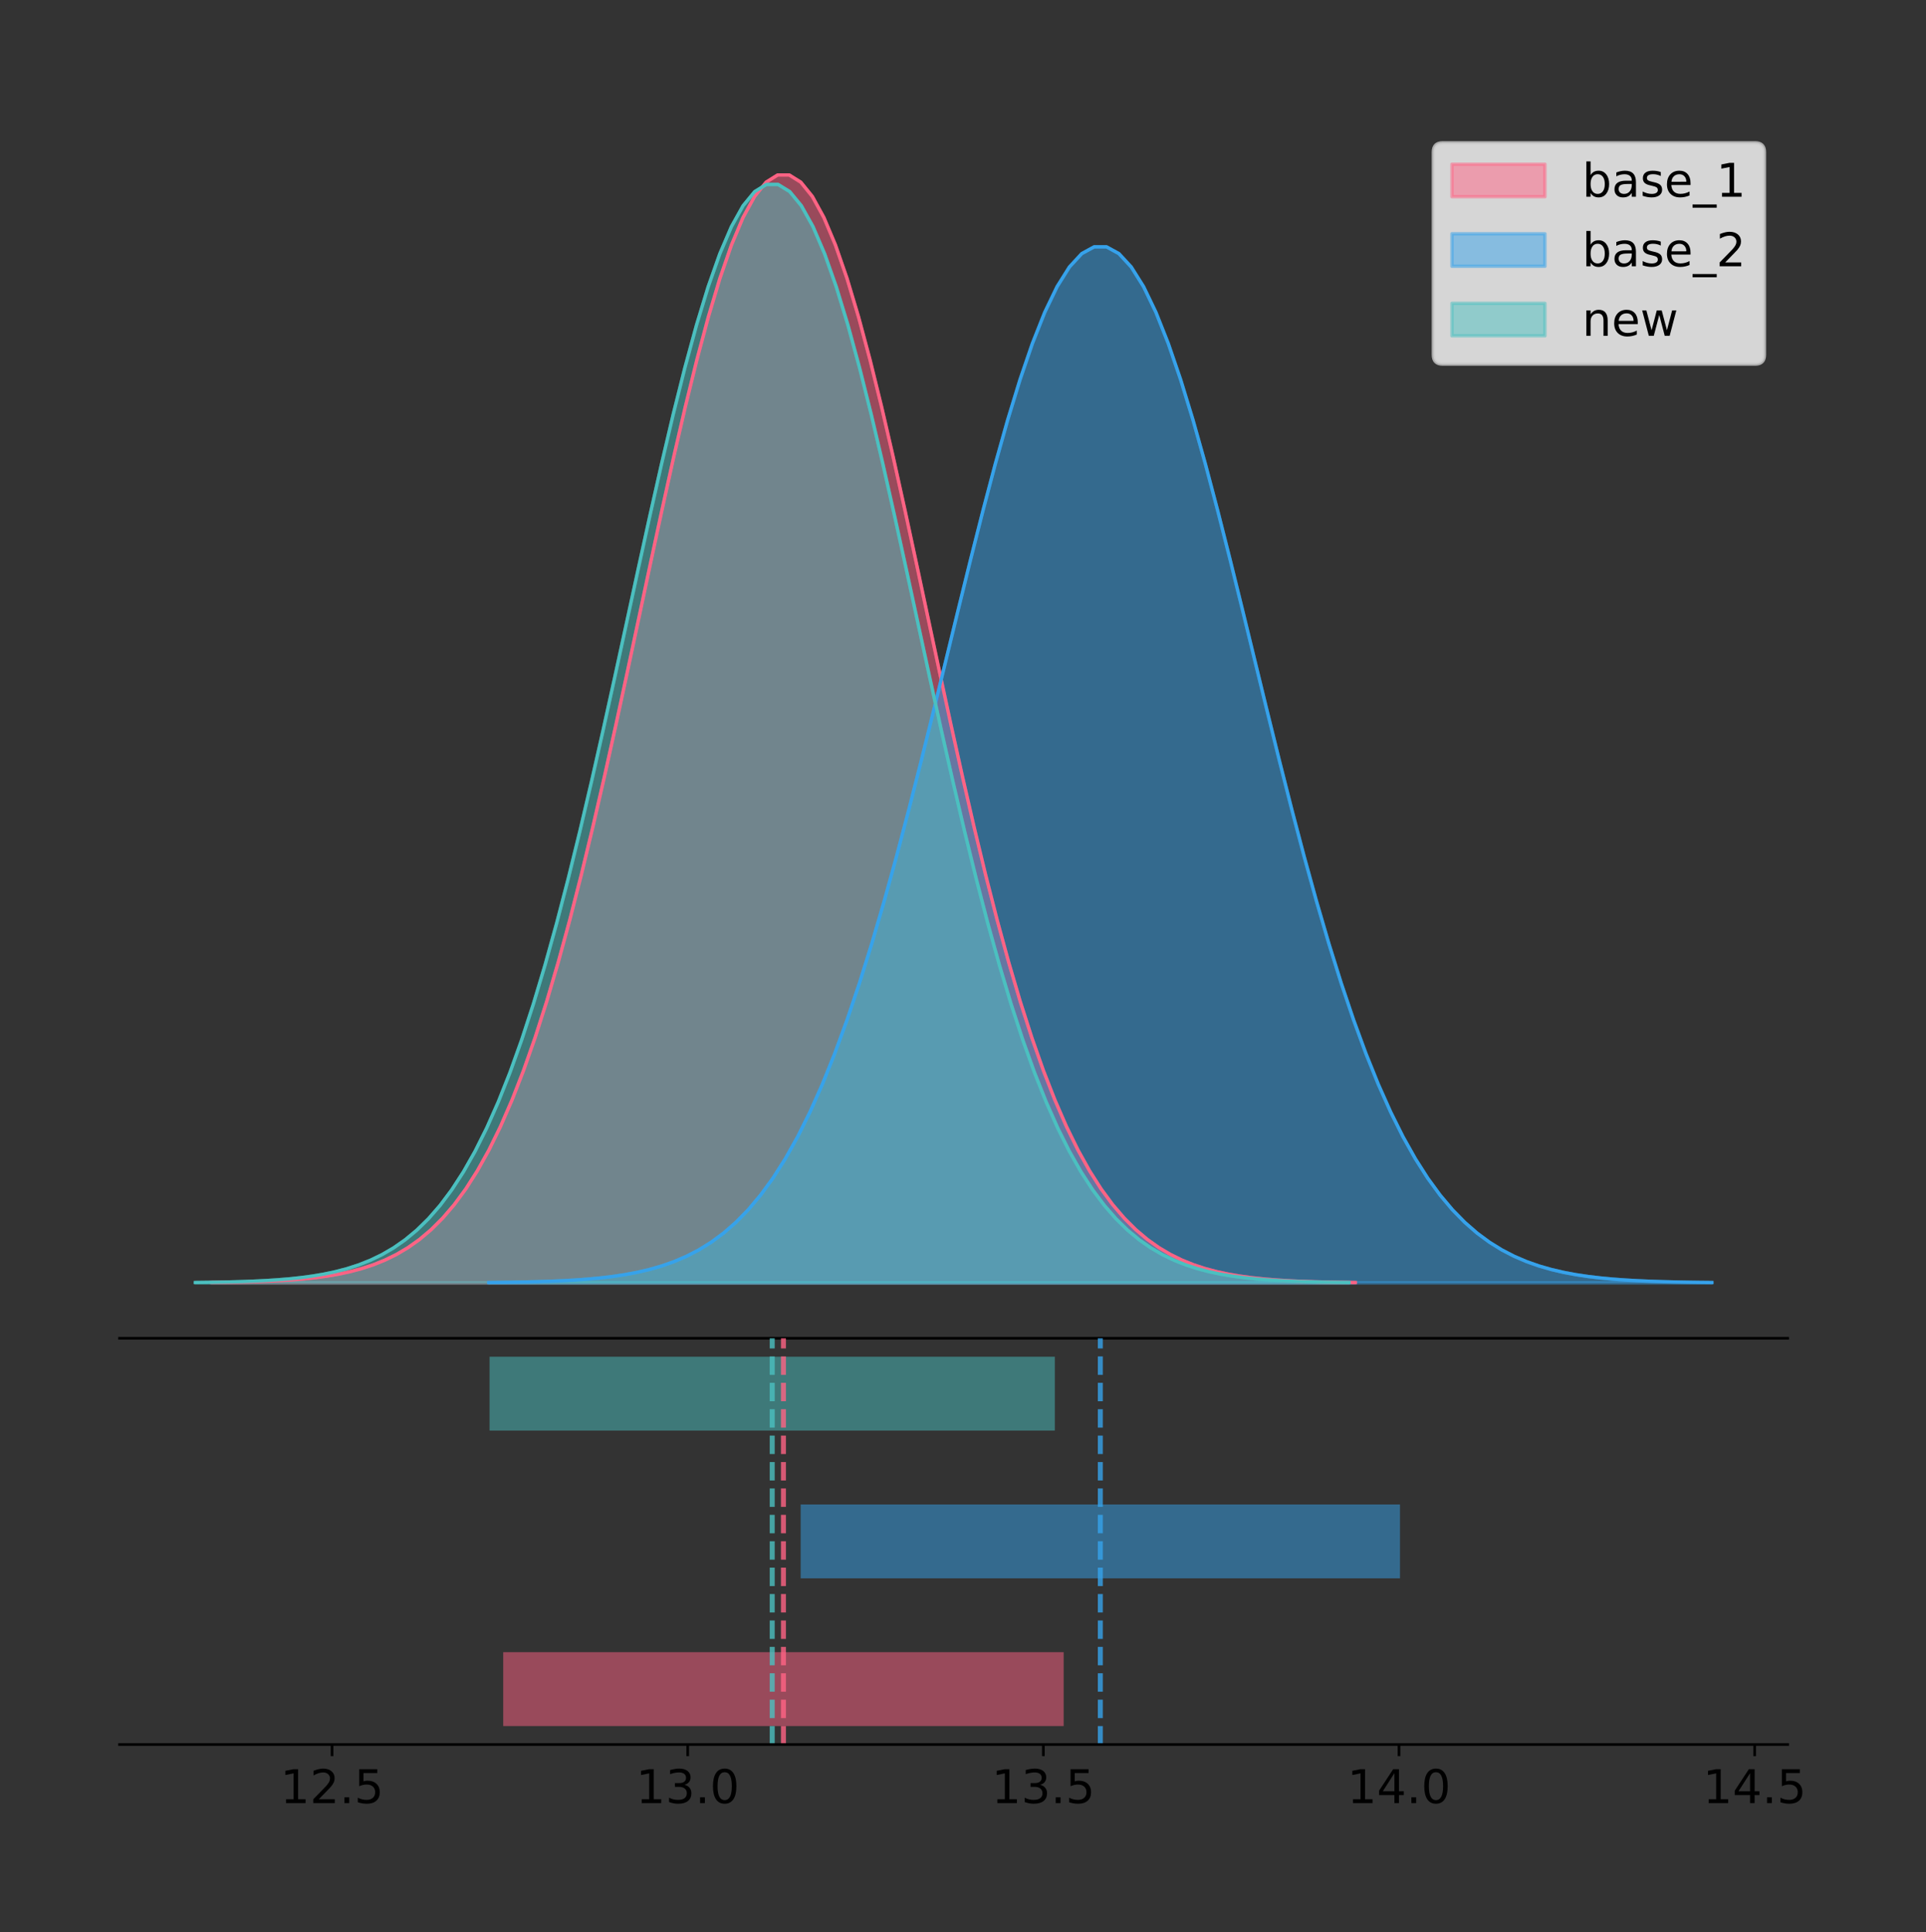 <?xml version="1.0" encoding="utf-8" standalone="no"?>
<!DOCTYPE svg PUBLIC "-//W3C//DTD SVG 1.1//EN"
  "http://www.w3.org/Graphics/SVG/1.1/DTD/svg11.dtd">
<!-- Created with matplotlib (https://matplotlib.org/) -->
<svg height="581.789pt" version="1.1" viewBox="0 0 579.835 581.789" width="579.835pt" xmlns="http://www.w3.org/2000/svg" xmlns:xlink="http://www.w3.org/1999/xlink">
 <rect x="0" y="0" width="579.835" height="581.789" fill="#333333" stroke="none"/>
 <defs>
  <style type="text/css">
*{stroke-linecap:butt;stroke-linejoin:round;}
  </style>
 </defs>
 <g id="figure_1">
  <g id="patch_1">
   <path d="M 0 581.789 
L 579.835 581.789 
L 579.835 0 
L 0 0 
z
" style="fill:none;"/>
  </g>
  <g id="axes_1">
   <g id="patch_2">
    <path d="M 36 402.93 
L 538.2 402.93 
L 538.2 36 
L 36 36 
z
" style="fill:none;"/>
   </g>
   <g id="PolyCollection_1">
    <defs>
     <path d="M 63.696 -195.538 
L 63.696 -195.65 
L 67.174 -195.692 
L 70.652 -195.749 
L 74.13 -195.825 
L 77.608 -195.925 
L 81.086 -196.058 
L 84.565 -196.23 
L 88.043 -196.455 
L 91.521 -196.744 
L 94.999 -197.115 
L 98.477 -197.585 
L 101.955 -198.179 
L 105.433 -198.923 
L 108.911 -199.848 
L 112.389 -200.99 
L 115.868 -202.39 
L 119.346 -204.093 
L 122.824 -206.151 
L 126.302 -208.617 
L 129.78 -211.552 
L 133.258 -215.017 
L 136.736 -219.078 
L 140.214 -223.801 
L 143.692 -229.25 
L 147.171 -235.488 
L 150.649 -242.572 
L 154.127 -250.552 
L 157.605 -259.468 
L 161.083 -269.344 
L 164.561 -280.192 
L 168.039 -292.002 
L 171.517 -304.744 
L 174.995 -318.365 
L 178.474 -332.786 
L 181.952 -347.901 
L 185.43 -363.58 
L 188.908 -379.667 
L 192.386 -395.98 
L 195.864 -412.318 
L 199.342 -428.462 
L 202.82 -444.18 
L 206.298 -459.23 
L 209.777 -473.372 
L 213.255 -486.366 
L 216.733 -497.987 
L 220.211 -508.025 
L 223.689 -516.294 
L 227.167 -522.64 
L 230.645 -526.94 
L 234.123 -529.111 
L 237.602 -529.111 
L 241.08 -526.94 
L 244.558 -522.64 
L 248.036 -516.294 
L 251.514 -508.025 
L 254.992 -497.987 
L 258.47 -486.366 
L 261.948 -473.372 
L 265.426 -459.23 
L 268.905 -444.18 
L 272.383 -428.462 
L 275.861 -412.318 
L 279.339 -395.98 
L 282.817 -379.667 
L 286.295 -363.58 
L 289.773 -347.901 
L 293.251 -332.786 
L 296.729 -318.365 
L 300.208 -304.744 
L 303.686 -292.002 
L 307.164 -280.192 
L 310.642 -269.344 
L 314.12 -259.468 
L 317.598 -250.552 
L 321.076 -242.572 
L 324.554 -235.488 
L 328.032 -229.25 
L 331.511 -223.801 
L 334.989 -219.078 
L 338.467 -215.017 
L 341.945 -211.552 
L 345.423 -208.617 
L 348.901 -206.151 
L 352.379 -204.093 
L 355.857 -202.39 
L 359.335 -200.99 
L 362.814 -199.848 
L 366.292 -198.923 
L 369.77 -198.179 
L 373.248 -197.585 
L 376.726 -197.115 
L 380.204 -196.744 
L 383.682 -196.455 
L 387.16 -196.23 
L 390.639 -196.058 
L 394.117 -195.925 
L 397.595 -195.825 
L 401.073 -195.749 
L 404.551 -195.692 
L 408.029 -195.65 
L 408.029 -195.538 
L 408.029 -195.538 
L 404.551 -195.538 
L 401.073 -195.538 
L 397.595 -195.538 
L 394.117 -195.538 
L 390.639 -195.538 
L 387.16 -195.538 
L 383.682 -195.538 
L 380.204 -195.538 
L 376.726 -195.538 
L 373.248 -195.538 
L 369.77 -195.538 
L 366.292 -195.538 
L 362.814 -195.538 
L 359.335 -195.538 
L 355.857 -195.538 
L 352.379 -195.538 
L 348.901 -195.538 
L 345.423 -195.538 
L 341.945 -195.538 
L 338.467 -195.538 
L 334.989 -195.538 
L 331.511 -195.538 
L 328.032 -195.538 
L 324.554 -195.538 
L 321.076 -195.538 
L 317.598 -195.538 
L 314.12 -195.538 
L 310.642 -195.538 
L 307.164 -195.538 
L 303.686 -195.538 
L 300.208 -195.538 
L 296.729 -195.538 
L 293.251 -195.538 
L 289.773 -195.538 
L 286.295 -195.538 
L 282.817 -195.538 
L 279.339 -195.538 
L 275.861 -195.538 
L 272.383 -195.538 
L 268.905 -195.538 
L 265.426 -195.538 
L 261.948 -195.538 
L 258.47 -195.538 
L 254.992 -195.538 
L 251.514 -195.538 
L 248.036 -195.538 
L 244.558 -195.538 
L 241.08 -195.538 
L 237.602 -195.538 
L 234.123 -195.538 
L 230.645 -195.538 
L 227.167 -195.538 
L 223.689 -195.538 
L 220.211 -195.538 
L 216.733 -195.538 
L 213.255 -195.538 
L 209.777 -195.538 
L 206.298 -195.538 
L 202.82 -195.538 
L 199.342 -195.538 
L 195.864 -195.538 
L 192.386 -195.538 
L 188.908 -195.538 
L 185.43 -195.538 
L 181.952 -195.538 
L 178.474 -195.538 
L 174.995 -195.538 
L 171.517 -195.538 
L 168.039 -195.538 
L 164.561 -195.538 
L 161.083 -195.538 
L 157.605 -195.538 
L 154.127 -195.538 
L 150.649 -195.538 
L 147.171 -195.538 
L 143.692 -195.538 
L 140.214 -195.538 
L 136.736 -195.538 
L 133.258 -195.538 
L 129.78 -195.538 
L 126.302 -195.538 
L 122.824 -195.538 
L 119.346 -195.538 
L 115.868 -195.538 
L 112.389 -195.538 
L 108.911 -195.538 
L 105.433 -195.538 
L 101.955 -195.538 
L 98.477 -195.538 
L 94.999 -195.538 
L 91.521 -195.538 
L 88.043 -195.538 
L 84.565 -195.538 
L 81.086 -195.538 
L 77.608 -195.538 
L 74.13 -195.538 
L 70.652 -195.538 
L 67.174 -195.538 
L 63.696 -195.538 
z
" id="m8e81f51fc4" style="stroke:#ff6384;stroke-opacity:0.5;"/>
    </defs>
    <g clip-path="url(#p9cd2b32750)">
     <use style="fill:#ff6384;fill-opacity:0.5;stroke:#ff6384;stroke-opacity:0.5;" x="0" xlink:href="#m8e81f51fc4" y="581.789"/>
    </g>
   </g>
   <g id="PolyCollection_2">
    <defs>
     <path d="M 147.151 -195.538 
L 147.151 -195.643 
L 150.871 -195.682 
L 154.59 -195.735 
L 158.309 -195.806 
L 162.029 -195.9 
L 165.748 -196.024 
L 169.468 -196.186 
L 173.187 -196.395 
L 176.906 -196.666 
L 180.626 -197.012 
L 184.345 -197.452 
L 188.065 -198.008 
L 191.784 -198.703 
L 195.503 -199.568 
L 199.223 -200.636 
L 202.942 -201.946 
L 206.662 -203.538 
L 210.381 -205.462 
L 214.101 -207.769 
L 217.82 -210.513 
L 221.539 -213.753 
L 225.259 -217.551 
L 228.978 -221.967 
L 232.698 -227.063 
L 236.417 -232.896 
L 240.136 -239.521 
L 243.856 -246.983 
L 247.575 -255.32 
L 251.295 -264.556 
L 255.014 -274.7 
L 258.733 -285.744 
L 262.453 -297.66 
L 266.172 -310.397 
L 269.892 -323.882 
L 273.611 -338.017 
L 277.33 -352.679 
L 281.05 -367.722 
L 284.769 -382.976 
L 288.489 -398.255 
L 292.208 -413.351 
L 295.928 -428.049 
L 299.647 -442.123 
L 303.366 -455.347 
L 307.086 -467.499 
L 310.805 -478.365 
L 314.525 -487.752 
L 318.244 -495.485 
L 321.963 -501.419 
L 325.683 -505.44 
L 329.402 -507.47 
L 333.122 -507.47 
L 336.841 -505.44 
L 340.56 -501.419 
L 344.28 -495.485 
L 347.999 -487.752 
L 351.719 -478.365 
L 355.438 -467.499 
L 359.158 -455.347 
L 362.877 -442.123 
L 366.596 -428.049 
L 370.316 -413.351 
L 374.035 -398.255 
L 377.755 -382.976 
L 381.474 -367.722 
L 385.193 -352.679 
L 388.913 -338.017 
L 392.632 -323.882 
L 396.352 -310.397 
L 400.071 -297.66 
L 403.79 -285.744 
L 407.51 -274.7 
L 411.229 -264.556 
L 414.949 -255.32 
L 418.668 -246.983 
L 422.387 -239.521 
L 426.107 -232.896 
L 429.826 -227.063 
L 433.546 -221.967 
L 437.265 -217.551 
L 440.985 -213.753 
L 444.704 -210.513 
L 448.423 -207.769 
L 452.143 -205.462 
L 455.862 -203.538 
L 459.582 -201.946 
L 463.301 -200.636 
L 467.02 -199.568 
L 470.74 -198.703 
L 474.459 -198.008 
L 478.179 -197.452 
L 481.898 -197.012 
L 485.617 -196.666 
L 489.337 -196.395 
L 493.056 -196.186 
L 496.776 -196.024 
L 500.495 -195.9 
L 504.214 -195.806 
L 507.934 -195.735 
L 511.653 -195.682 
L 515.373 -195.643 
L 515.373 -195.538 
L 515.373 -195.538 
L 511.653 -195.538 
L 507.934 -195.538 
L 504.214 -195.538 
L 500.495 -195.538 
L 496.776 -195.538 
L 493.056 -195.538 
L 489.337 -195.538 
L 485.617 -195.538 
L 481.898 -195.538 
L 478.179 -195.538 
L 474.459 -195.538 
L 470.74 -195.538 
L 467.02 -195.538 
L 463.301 -195.538 
L 459.582 -195.538 
L 455.862 -195.538 
L 452.143 -195.538 
L 448.423 -195.538 
L 444.704 -195.538 
L 440.985 -195.538 
L 437.265 -195.538 
L 433.546 -195.538 
L 429.826 -195.538 
L 426.107 -195.538 
L 422.387 -195.538 
L 418.668 -195.538 
L 414.949 -195.538 
L 411.229 -195.538 
L 407.51 -195.538 
L 403.79 -195.538 
L 400.071 -195.538 
L 396.352 -195.538 
L 392.632 -195.538 
L 388.913 -195.538 
L 385.193 -195.538 
L 381.474 -195.538 
L 377.755 -195.538 
L 374.035 -195.538 
L 370.316 -195.538 
L 366.596 -195.538 
L 362.877 -195.538 
L 359.158 -195.538 
L 355.438 -195.538 
L 351.719 -195.538 
L 347.999 -195.538 
L 344.28 -195.538 
L 340.56 -195.538 
L 336.841 -195.538 
L 333.122 -195.538 
L 329.402 -195.538 
L 325.683 -195.538 
L 321.963 -195.538 
L 318.244 -195.538 
L 314.525 -195.538 
L 310.805 -195.538 
L 307.086 -195.538 
L 303.366 -195.538 
L 299.647 -195.538 
L 295.928 -195.538 
L 292.208 -195.538 
L 288.489 -195.538 
L 284.769 -195.538 
L 281.05 -195.538 
L 277.33 -195.538 
L 273.611 -195.538 
L 269.892 -195.538 
L 266.172 -195.538 
L 262.453 -195.538 
L 258.733 -195.538 
L 255.014 -195.538 
L 251.295 -195.538 
L 247.575 -195.538 
L 243.856 -195.538 
L 240.136 -195.538 
L 236.417 -195.538 
L 232.698 -195.538 
L 228.978 -195.538 
L 225.259 -195.538 
L 221.539 -195.538 
L 217.82 -195.538 
L 214.101 -195.538 
L 210.381 -195.538 
L 206.662 -195.538 
L 202.942 -195.538 
L 199.223 -195.538 
L 195.503 -195.538 
L 191.784 -195.538 
L 188.065 -195.538 
L 184.345 -195.538 
L 180.626 -195.538 
L 176.906 -195.538 
L 173.187 -195.538 
L 169.468 -195.538 
L 165.748 -195.538 
L 162.029 -195.538 
L 158.309 -195.538 
L 154.59 -195.538 
L 150.871 -195.538 
L 147.151 -195.538 
z
" id="mc118a72df6" style="stroke:#36a2eb;stroke-opacity:0.5;"/>
    </defs>
    <g clip-path="url(#p9cd2b32750)">
     <use style="fill:#36a2eb;fill-opacity:0.5;stroke:#36a2eb;stroke-opacity:0.5;" x="0" xlink:href="#mc118a72df6" y="581.789"/>
    </g>
   </g>
   <g id="PolyCollection_3">
    <defs>
     <path d="M 58.827 -195.538 
L 58.827 -195.649 
L 62.335 -195.691 
L 65.844 -195.747 
L 69.352 -195.822 
L 72.86 -195.922 
L 76.368 -196.053 
L 79.876 -196.225 
L 83.384 -196.447 
L 86.892 -196.734 
L 90.4 -197.101 
L 93.908 -197.568 
L 97.417 -198.156 
L 100.925 -198.894 
L 104.433 -199.811 
L 107.941 -200.943 
L 111.449 -202.331 
L 114.957 -204.02 
L 118.465 -206.06 
L 121.973 -208.505 
L 125.481 -211.415 
L 128.99 -214.85 
L 132.498 -218.877 
L 136.006 -223.559 
L 139.514 -228.962 
L 143.022 -235.146 
L 146.53 -242.17 
L 150.038 -250.082 
L 153.546 -258.921 
L 157.055 -268.713 
L 160.563 -279.468 
L 164.071 -291.177 
L 167.579 -303.81 
L 171.087 -317.315 
L 174.595 -331.612 
L 178.103 -346.598 
L 181.611 -362.143 
L 185.119 -378.092 
L 188.628 -394.266 
L 192.136 -410.464 
L 195.644 -426.47 
L 199.152 -442.053 
L 202.66 -456.975 
L 206.168 -470.995 
L 209.676 -483.879 
L 213.184 -495.4 
L 216.693 -505.352 
L 220.201 -513.551 
L 223.709 -519.842 
L 227.217 -524.105 
L 230.725 -526.258 
L 234.233 -526.258 
L 237.741 -524.105 
L 241.249 -519.842 
L 244.757 -513.551 
L 248.266 -505.352 
L 251.774 -495.4 
L 255.282 -483.879 
L 258.79 -470.995 
L 262.298 -456.975 
L 265.806 -442.053 
L 269.314 -426.47 
L 272.822 -410.464 
L 276.33 -394.266 
L 279.839 -378.092 
L 283.347 -362.143 
L 286.855 -346.598 
L 290.363 -331.612 
L 293.871 -317.315 
L 297.379 -303.81 
L 300.887 -291.177 
L 304.395 -279.468 
L 307.904 -268.713 
L 311.412 -258.921 
L 314.92 -250.082 
L 318.428 -242.17 
L 321.936 -235.146 
L 325.444 -228.962 
L 328.952 -223.559 
L 332.46 -218.877 
L 335.968 -214.85 
L 339.477 -211.415 
L 342.985 -208.505 
L 346.493 -206.06 
L 350.001 -204.02 
L 353.509 -202.331 
L 357.017 -200.943 
L 360.525 -199.811 
L 364.033 -198.894 
L 367.542 -198.156 
L 371.05 -197.568 
L 374.558 -197.101 
L 378.066 -196.734 
L 381.574 -196.447 
L 385.082 -196.225 
L 388.59 -196.053 
L 392.098 -195.922 
L 395.606 -195.822 
L 399.115 -195.747 
L 402.623 -195.691 
L 406.131 -195.649 
L 406.131 -195.538 
L 406.131 -195.538 
L 402.623 -195.538 
L 399.115 -195.538 
L 395.606 -195.538 
L 392.098 -195.538 
L 388.59 -195.538 
L 385.082 -195.538 
L 381.574 -195.538 
L 378.066 -195.538 
L 374.558 -195.538 
L 371.05 -195.538 
L 367.542 -195.538 
L 364.033 -195.538 
L 360.525 -195.538 
L 357.017 -195.538 
L 353.509 -195.538 
L 350.001 -195.538 
L 346.493 -195.538 
L 342.985 -195.538 
L 339.477 -195.538 
L 335.968 -195.538 
L 332.46 -195.538 
L 328.952 -195.538 
L 325.444 -195.538 
L 321.936 -195.538 
L 318.428 -195.538 
L 314.92 -195.538 
L 311.412 -195.538 
L 307.904 -195.538 
L 304.395 -195.538 
L 300.887 -195.538 
L 297.379 -195.538 
L 293.871 -195.538 
L 290.363 -195.538 
L 286.855 -195.538 
L 283.347 -195.538 
L 279.839 -195.538 
L 276.33 -195.538 
L 272.822 -195.538 
L 269.314 -195.538 
L 265.806 -195.538 
L 262.298 -195.538 
L 258.79 -195.538 
L 255.282 -195.538 
L 251.774 -195.538 
L 248.266 -195.538 
L 244.757 -195.538 
L 241.249 -195.538 
L 237.741 -195.538 
L 234.233 -195.538 
L 230.725 -195.538 
L 227.217 -195.538 
L 223.709 -195.538 
L 220.201 -195.538 
L 216.693 -195.538 
L 213.184 -195.538 
L 209.676 -195.538 
L 206.168 -195.538 
L 202.66 -195.538 
L 199.152 -195.538 
L 195.644 -195.538 
L 192.136 -195.538 
L 188.628 -195.538 
L 185.119 -195.538 
L 181.611 -195.538 
L 178.103 -195.538 
L 174.595 -195.538 
L 171.087 -195.538 
L 167.579 -195.538 
L 164.071 -195.538 
L 160.563 -195.538 
L 157.055 -195.538 
L 153.546 -195.538 
L 150.038 -195.538 
L 146.53 -195.538 
L 143.022 -195.538 
L 139.514 -195.538 
L 136.006 -195.538 
L 132.498 -195.538 
L 128.99 -195.538 
L 125.481 -195.538 
L 121.973 -195.538 
L 118.465 -195.538 
L 114.957 -195.538 
L 111.449 -195.538 
L 107.941 -195.538 
L 104.433 -195.538 
L 100.925 -195.538 
L 97.417 -195.538 
L 93.908 -195.538 
L 90.4 -195.538 
L 86.892 -195.538 
L 83.384 -195.538 
L 79.876 -195.538 
L 76.368 -195.538 
L 72.86 -195.538 
L 69.352 -195.538 
L 65.844 -195.538 
L 62.335 -195.538 
L 58.827 -195.538 
z
" id="m22cab667bd" style="stroke:#4bc0c0;stroke-opacity:0.5;"/>
    </defs>
    <g clip-path="url(#p9cd2b32750)">
     <use style="fill:#4bc0c0;fill-opacity:0.5;stroke:#4bc0c0;stroke-opacity:0.5;" x="0" xlink:href="#m22cab667bd" y="581.789"/>
    </g>
   </g>
   <g id="line2d_1">
    <path clip-path="url(#p9cd2b32750)" d="M 63.696 386.139 
L 67.174 386.097 
L 70.652 386.04 
L 74.13 385.965 
L 77.608 385.864 
L 81.086 385.732 
L 84.565 385.559 
L 88.043 385.334 
L 91.521 385.045 
L 94.999 384.675 
L 98.477 384.204 
L 101.955 383.61 
L 105.433 382.867 
L 108.911 381.941 
L 112.389 380.799 
L 115.868 379.399 
L 119.346 377.696 
L 122.824 375.639 
L 126.302 373.172 
L 129.78 370.238 
L 133.258 366.772 
L 136.736 362.711 
L 140.214 357.989 
L 143.692 352.539 
L 147.171 346.301 
L 150.649 339.217 
L 154.127 331.237 
L 157.605 322.322 
L 161.083 312.445 
L 164.561 301.597 
L 168.039 289.787 
L 171.517 277.045 
L 174.995 263.424 
L 178.474 249.004 
L 181.952 233.888 
L 185.43 218.209 
L 188.908 202.123 
L 192.386 185.809 
L 195.864 169.471 
L 199.342 153.327 
L 202.82 137.61 
L 206.298 122.559 
L 209.777 108.418 
L 213.255 95.423 
L 216.733 83.803 
L 220.211 73.765 
L 223.689 65.495 
L 227.167 59.15 
L 230.645 54.85 
L 234.123 52.679 
L 237.602 52.679 
L 241.08 54.85 
L 244.558 59.15 
L 248.036 65.495 
L 251.514 73.765 
L 254.992 83.803 
L 258.47 95.423 
L 261.948 108.418 
L 265.426 122.559 
L 268.905 137.61 
L 272.383 153.327 
L 275.861 169.471 
L 279.339 185.809 
L 282.817 202.123 
L 286.295 218.209 
L 289.773 233.888 
L 293.251 249.004 
L 296.729 263.424 
L 300.208 277.045 
L 303.686 289.787 
L 307.164 301.597 
L 310.642 312.445 
L 314.12 322.322 
L 317.598 331.237 
L 321.076 339.217 
L 324.554 346.301 
L 328.032 352.539 
L 331.511 357.989 
L 334.989 362.711 
L 338.467 366.772 
L 341.945 370.238 
L 345.423 373.172 
L 348.901 375.639 
L 352.379 377.696 
L 355.857 379.399 
L 359.335 380.799 
L 362.814 381.941 
L 366.292 382.867 
L 369.77 383.61 
L 373.248 384.204 
L 376.726 384.675 
L 380.204 385.045 
L 383.682 385.334 
L 387.16 385.559 
L 390.639 385.732 
L 394.117 385.864 
L 397.595 385.965 
L 401.073 386.04 
L 404.551 386.097 
L 408.029 386.139 
" style="fill:none;stroke:#ff6384;stroke-linecap:square;"/>
   </g>
   <g id="line2d_2">
    <path clip-path="url(#p9cd2b32750)" d="M 147.151 386.147 
L 150.871 386.107 
L 154.59 386.054 
L 158.309 385.983 
L 162.029 385.889 
L 165.748 385.766 
L 169.468 385.604 
L 173.187 385.394 
L 176.906 385.123 
L 180.626 384.777 
L 184.345 384.337 
L 188.065 383.782 
L 191.784 383.086 
L 195.503 382.221 
L 199.223 381.153 
L 202.942 379.844 
L 206.662 378.251 
L 210.381 376.327 
L 214.101 374.021 
L 217.82 371.277 
L 221.539 368.036 
L 225.259 364.238 
L 228.978 359.822 
L 232.698 354.727 
L 236.417 348.893 
L 240.136 342.268 
L 243.856 334.806 
L 247.575 326.469 
L 251.295 317.233 
L 255.014 307.089 
L 258.733 296.045 
L 262.453 284.13 
L 266.172 271.392 
L 269.892 257.907 
L 273.611 243.773 
L 277.33 229.111 
L 281.05 214.068 
L 284.769 198.813 
L 288.489 183.535 
L 292.208 168.438 
L 295.928 153.74 
L 299.647 139.666 
L 303.366 126.442 
L 307.086 114.291 
L 310.805 103.424 
L 314.525 94.037 
L 318.244 86.304 
L 321.963 80.37 
L 325.683 76.349 
L 329.402 74.319 
L 333.122 74.319 
L 336.841 76.349 
L 340.56 80.37 
L 344.28 86.304 
L 347.999 94.037 
L 351.719 103.424 
L 355.438 114.291 
L 359.158 126.442 
L 362.877 139.666 
L 366.596 153.74 
L 370.316 168.438 
L 374.035 183.535 
L 377.755 198.813 
L 381.474 214.068 
L 385.193 229.111 
L 388.913 243.773 
L 392.632 257.907 
L 396.352 271.392 
L 400.071 284.13 
L 403.79 296.045 
L 407.51 307.089 
L 411.229 317.233 
L 414.949 326.469 
L 418.668 334.806 
L 422.387 342.268 
L 426.107 348.893 
L 429.826 354.727 
L 433.546 359.822 
L 437.265 364.238 
L 440.985 368.036 
L 444.704 371.277 
L 448.423 374.021 
L 452.143 376.327 
L 455.862 378.251 
L 459.582 379.844 
L 463.301 381.153 
L 467.02 382.221 
L 470.74 383.086 
L 474.459 383.782 
L 478.179 384.337 
L 481.898 384.777 
L 485.617 385.123 
L 489.337 385.394 
L 493.056 385.604 
L 496.776 385.766 
L 500.495 385.889 
L 504.214 385.983 
L 507.934 386.054 
L 511.653 386.107 
L 515.373 386.147 
" style="fill:none;stroke:#36a2eb;stroke-linecap:square;"/>
   </g>
   <g id="line2d_3">
    <path clip-path="url(#p9cd2b32750)" d="M 58.827 386.14 
L 62.335 386.098 
L 65.844 386.042 
L 69.352 385.967 
L 72.86 385.867 
L 76.368 385.736 
L 79.876 385.565 
L 83.384 385.342 
L 86.892 385.055 
L 90.4 384.688 
L 93.908 384.222 
L 97.417 383.633 
L 100.925 382.895 
L 104.433 381.978 
L 107.941 380.846 
L 111.449 379.458 
L 114.957 377.769 
L 118.465 375.729 
L 121.973 373.284 
L 125.481 370.375 
L 128.99 366.939 
L 132.498 362.913 
L 136.006 358.23 
L 139.514 352.828 
L 143.022 346.643 
L 146.53 339.619 
L 150.038 331.707 
L 153.546 322.868 
L 157.055 313.076 
L 160.563 302.321 
L 164.071 290.612 
L 167.579 277.979 
L 171.087 264.475 
L 174.595 250.177 
L 178.103 235.191 
L 181.611 219.646 
L 185.119 203.697 
L 188.628 187.524 
L 192.136 171.325 
L 195.644 155.319 
L 199.152 139.736 
L 202.66 124.814 
L 206.168 110.794 
L 209.676 97.911 
L 213.184 86.389 
L 216.693 76.437 
L 220.201 68.238 
L 223.709 61.947 
L 227.217 57.684 
L 230.725 55.531 
L 234.233 55.531 
L 237.741 57.684 
L 241.249 61.947 
L 244.757 68.238 
L 248.266 76.437 
L 251.774 86.389 
L 255.282 97.911 
L 258.79 110.794 
L 262.298 124.814 
L 265.806 139.736 
L 269.314 155.319 
L 272.822 171.325 
L 276.33 187.524 
L 279.839 203.697 
L 283.347 219.646 
L 286.855 235.191 
L 290.363 250.177 
L 293.871 264.475 
L 297.379 277.979 
L 300.887 290.612 
L 304.395 302.321 
L 307.904 313.076 
L 311.412 322.868 
L 314.92 331.707 
L 318.428 339.619 
L 321.936 346.643 
L 325.444 352.828 
L 328.952 358.23 
L 332.46 362.913 
L 335.968 366.939 
L 339.477 370.375 
L 342.985 373.284 
L 346.493 375.729 
L 350.001 377.769 
L 353.509 379.458 
L 357.017 380.846 
L 360.525 381.978 
L 364.033 382.895 
L 367.542 383.633 
L 371.05 384.222 
L 374.558 384.688 
L 378.066 385.055 
L 381.574 385.342 
L 385.082 385.565 
L 388.59 385.736 
L 392.098 385.867 
L 395.606 385.967 
L 399.115 386.042 
L 402.623 386.098 
L 406.131 386.14 
" style="fill:none;stroke:#4bc0c0;stroke-linecap:square;"/>
   </g>
   <g id="patch_3">
    <path d="M 36 402.93 
L 538.2 402.93 
" style="fill:none;stroke:#000000;stroke-linecap:square;stroke-linejoin:miter;stroke-width:0.8;"/>
   </g>
   <g id="legend_1">
    <g id="patch_4">
     <path d="M 434.318 109.627 
L 528.4 109.627 
Q 531.2 109.627 531.2 106.827 
L 531.2 45.8 
Q 531.2 43 528.4 43 
L 434.318 43 
Q 431.518 43 431.518 45.8 
L 431.518 106.827 
Q 431.518 109.627 434.318 109.627 
z
" style="fill:#ffffff;opacity:0.8;stroke:#cccccc;stroke-linejoin:miter;"/>
    </g>
    <g id="patch_5">
     <path d="M 437.118 59.238 
L 465.118 59.238 
L 465.118 49.438 
L 437.118 49.438 
z
" style="fill:#ff6384;opacity:0.5;stroke:#ff6384;stroke-linejoin:miter;"/>
    </g>
    <g id="text_1">
     <!-- base_1 -->
     <defs>
      <path d="M 48.688 27.297 
Q 48.688 37.203 44.609 42.844 
Q 40.531 48.484 33.406 48.484 
Q 26.266 48.484 22.188 42.844 
Q 18.109 37.203 18.109 27.297 
Q 18.109 17.391 22.188 11.75 
Q 26.266 6.109 33.406 6.109 
Q 40.531 6.109 44.609 11.75 
Q 48.688 17.391 48.688 27.297 
z
M 18.109 46.391 
Q 20.953 51.266 25.266 53.625 
Q 29.594 56 35.594 56 
Q 45.562 56 51.781 48.094 
Q 58.016 40.188 58.016 27.297 
Q 58.016 14.406 51.781 6.484 
Q 45.562 -1.422 35.594 -1.422 
Q 29.594 -1.422 25.266 0.953 
Q 20.953 3.328 18.109 8.203 
L 18.109 0 
L 9.078 0 
L 9.078 75.984 
L 18.109 75.984 
z
" id="DejaVuSans-98"/>
      <path d="M 34.281 27.484 
Q 23.391 27.484 19.188 25 
Q 14.984 22.516 14.984 16.5 
Q 14.984 11.719 18.141 8.906 
Q 21.297 6.109 26.703 6.109 
Q 34.188 6.109 38.703 11.406 
Q 43.219 16.703 43.219 25.484 
L 43.219 27.484 
z
M 52.203 31.203 
L 52.203 0 
L 43.219 0 
L 43.219 8.297 
Q 40.141 3.328 35.547 0.953 
Q 30.953 -1.422 24.312 -1.422 
Q 15.922 -1.422 10.953 3.297 
Q 6 8.016 6 15.922 
Q 6 25.141 12.172 29.828 
Q 18.359 34.516 30.609 34.516 
L 43.219 34.516 
L 43.219 35.406 
Q 43.219 41.609 39.141 45 
Q 35.062 48.391 27.688 48.391 
Q 23 48.391 18.547 47.266 
Q 14.109 46.141 10.016 43.891 
L 10.016 52.203 
Q 14.938 54.109 19.578 55.047 
Q 24.219 56 28.609 56 
Q 40.484 56 46.344 49.844 
Q 52.203 43.703 52.203 31.203 
z
" id="DejaVuSans-97"/>
      <path d="M 44.281 53.078 
L 44.281 44.578 
Q 40.484 46.531 36.375 47.5 
Q 32.281 48.484 27.875 48.484 
Q 21.188 48.484 17.844 46.438 
Q 14.5 44.391 14.5 40.281 
Q 14.5 37.156 16.891 35.375 
Q 19.281 33.594 26.516 31.984 
L 29.594 31.297 
Q 39.156 29.25 43.188 25.516 
Q 47.219 21.781 47.219 15.094 
Q 47.219 7.469 41.188 3.016 
Q 35.156 -1.422 24.609 -1.422 
Q 20.219 -1.422 15.453 -0.562 
Q 10.688 0.297 5.422 2 
L 5.422 11.281 
Q 10.406 8.688 15.234 7.391 
Q 20.062 6.109 24.812 6.109 
Q 31.156 6.109 34.562 8.281 
Q 37.984 10.453 37.984 14.406 
Q 37.984 18.062 35.516 20.016 
Q 33.062 21.969 24.703 23.781 
L 21.578 24.516 
Q 13.234 26.266 9.516 29.906 
Q 5.812 33.547 5.812 39.891 
Q 5.812 47.609 11.281 51.797 
Q 16.75 56 26.812 56 
Q 31.781 56 36.172 55.266 
Q 40.578 54.547 44.281 53.078 
z
" id="DejaVuSans-115"/>
      <path d="M 56.203 29.594 
L 56.203 25.203 
L 14.891 25.203 
Q 15.484 15.922 20.484 11.062 
Q 25.484 6.203 34.422 6.203 
Q 39.594 6.203 44.453 7.469 
Q 49.312 8.734 54.109 11.281 
L 54.109 2.781 
Q 49.266 0.734 44.188 -0.344 
Q 39.109 -1.422 33.891 -1.422 
Q 20.797 -1.422 13.156 6.188 
Q 5.516 13.812 5.516 26.812 
Q 5.516 40.234 12.766 48.109 
Q 20.016 56 32.328 56 
Q 43.359 56 49.781 48.891 
Q 56.203 41.797 56.203 29.594 
z
M 47.219 32.234 
Q 47.125 39.594 43.094 43.984 
Q 39.062 48.391 32.422 48.391 
Q 24.906 48.391 20.391 44.141 
Q 15.875 39.891 15.188 32.172 
z
" id="DejaVuSans-101"/>
      <path d="M 50.984 -16.609 
L 50.984 -23.578 
L -0.984 -23.578 
L -0.984 -16.609 
z
" id="DejaVuSans-95"/>
      <path d="M 12.406 8.297 
L 28.516 8.297 
L 28.516 63.922 
L 10.984 60.406 
L 10.984 69.391 
L 28.422 72.906 
L 38.281 72.906 
L 38.281 8.297 
L 54.391 8.297 
L 54.391 0 
L 12.406 0 
z
" id="DejaVuSans-49"/>
     </defs>
     <g transform="translate(476.318 59.238)scale(0.14 -0.14)">
      <use xlink:href="#DejaVuSans-98"/>
      <use x="63.477" xlink:href="#DejaVuSans-97"/>
      <use x="124.756" xlink:href="#DejaVuSans-115"/>
      <use x="176.855" xlink:href="#DejaVuSans-101"/>
      <use x="238.379" xlink:href="#DejaVuSans-95"/>
      <use x="288.379" xlink:href="#DejaVuSans-49"/>
     </g>
    </g>
    <g id="patch_6">
     <path d="M 437.118 80.177 
L 465.118 80.177 
L 465.118 70.377 
L 437.118 70.377 
z
" style="fill:#36a2eb;opacity:0.5;stroke:#36a2eb;stroke-linejoin:miter;"/>
    </g>
    <g id="text_2">
     <!-- base_2 -->
     <defs>
      <path d="M 19.188 8.297 
L 53.609 8.297 
L 53.609 0 
L 7.328 0 
L 7.328 8.297 
Q 12.938 14.109 22.625 23.891 
Q 32.328 33.688 34.812 36.531 
Q 39.547 41.844 41.422 45.531 
Q 43.312 49.219 43.312 52.781 
Q 43.312 58.594 39.234 62.25 
Q 35.156 65.922 28.609 65.922 
Q 23.969 65.922 18.812 64.312 
Q 13.672 62.703 7.812 59.422 
L 7.812 69.391 
Q 13.766 71.781 18.938 73 
Q 24.125 74.219 28.422 74.219 
Q 39.75 74.219 46.484 68.547 
Q 53.219 62.891 53.219 53.422 
Q 53.219 48.922 51.531 44.891 
Q 49.859 40.875 45.406 35.406 
Q 44.188 33.984 37.641 27.219 
Q 31.109 20.453 19.188 8.297 
z
" id="DejaVuSans-50"/>
     </defs>
     <g transform="translate(476.318 80.177)scale(0.14 -0.14)">
      <use xlink:href="#DejaVuSans-98"/>
      <use x="63.477" xlink:href="#DejaVuSans-97"/>
      <use x="124.756" xlink:href="#DejaVuSans-115"/>
      <use x="176.855" xlink:href="#DejaVuSans-101"/>
      <use x="238.379" xlink:href="#DejaVuSans-95"/>
      <use x="288.379" xlink:href="#DejaVuSans-50"/>
     </g>
    </g>
    <g id="patch_7">
     <path d="M 437.118 101.115 
L 465.118 101.115 
L 465.118 91.315 
L 437.118 91.315 
z
" style="fill:#4bc0c0;opacity:0.5;stroke:#4bc0c0;stroke-linejoin:miter;"/>
    </g>
    <g id="text_3">
     <!-- new -->
     <defs>
      <path d="M 54.891 33.016 
L 54.891 0 
L 45.906 0 
L 45.906 32.719 
Q 45.906 40.484 42.875 44.328 
Q 39.844 48.188 33.797 48.188 
Q 26.516 48.188 22.312 43.547 
Q 18.109 38.922 18.109 30.906 
L 18.109 0 
L 9.078 0 
L 9.078 54.688 
L 18.109 54.688 
L 18.109 46.188 
Q 21.344 51.125 25.703 53.562 
Q 30.078 56 35.797 56 
Q 45.219 56 50.047 50.172 
Q 54.891 44.344 54.891 33.016 
z
" id="DejaVuSans-110"/>
      <path d="M 4.203 54.688 
L 13.188 54.688 
L 24.422 12.016 
L 35.594 54.688 
L 46.188 54.688 
L 57.422 12.016 
L 68.609 54.688 
L 77.594 54.688 
L 63.281 0 
L 52.688 0 
L 40.922 44.828 
L 29.109 0 
L 18.5 0 
z
" id="DejaVuSans-119"/>
     </defs>
     <g transform="translate(476.318 101.115)scale(0.14 -0.14)">
      <use xlink:href="#DejaVuSans-110"/>
      <use x="63.379" xlink:href="#DejaVuSans-101"/>
      <use x="124.902" xlink:href="#DejaVuSans-119"/>
     </g>
    </g>
   </g>
  </g>
  <g id="axes_2">
   <g id="patch_8">
    <path d="M 36 525.24 
L 538.2 525.24 
L 538.2 402.93 
L 36 402.93 
z
" style="fill:none;"/>
   </g>
   <g id="patch_9">
    <path clip-path="url(#pf3c1463dd6)" d="M 151.501 519.68 
L 320.224 519.68 
L 320.224 497.442 
L 151.501 497.442 
z
" style="fill:#ff6384;opacity:0.5;"/>
   </g>
   <g id="patch_10">
    <path clip-path="url(#pf3c1463dd6)" d="M 241.048 475.204 
L 421.476 475.204 
L 421.476 452.966 
L 241.048 452.966 
z
" style="fill:#36a2eb;opacity:0.5;"/>
   </g>
   <g id="patch_11">
    <path clip-path="url(#pf3c1463dd6)" d="M 147.39 430.728 
L 317.568 430.728 
L 317.568 408.49 
L 147.39 408.49 
z
" style="fill:#4bc0c0;opacity:0.5;"/>
   </g>
   <g id="matplotlib.axis_1">
    <g id="xtick_1">
     <g id="line2d_4">
      <defs>
       <path d="M 0 0 
L 0 3.5 
" id="m34a7bcf2f6" style="stroke:#000000;stroke-width:0.8;"/>
      </defs>
      <g>
       <use style="stroke:#000000;stroke-width:0.8;" x="99.969" xlink:href="#m34a7bcf2f6" y="525.24"/>
      </g>
     </g>
     <g id="text_4">
      <!-- 12.5 -->
      <defs>
       <path d="M 10.688 12.406 
L 21 12.406 
L 21 0 
L 10.688 0 
z
" id="DejaVuSans-46"/>
       <path d="M 10.797 72.906 
L 49.516 72.906 
L 49.516 64.594 
L 19.828 64.594 
L 19.828 46.734 
Q 21.969 47.469 24.109 47.828 
Q 26.266 48.188 28.422 48.188 
Q 40.625 48.188 47.75 41.5 
Q 54.891 34.812 54.891 23.391 
Q 54.891 11.625 47.562 5.094 
Q 40.234 -1.422 26.906 -1.422 
Q 22.312 -1.422 17.547 -0.641 
Q 12.797 0.141 7.719 1.703 
L 7.719 11.625 
Q 12.109 9.234 16.797 8.062 
Q 21.484 6.891 26.703 6.891 
Q 35.156 6.891 40.078 11.328 
Q 45.016 15.766 45.016 23.391 
Q 45.016 31 40.078 35.438 
Q 35.156 39.891 26.703 39.891 
Q 22.75 39.891 18.812 39.016 
Q 14.891 38.141 10.797 36.281 
z
" id="DejaVuSans-53"/>
      </defs>
      <g transform="translate(84.383 542.878)scale(0.14 -0.14)">
       <use xlink:href="#DejaVuSans-49"/>
       <use x="63.623" xlink:href="#DejaVuSans-50"/>
       <use x="127.246" xlink:href="#DejaVuSans-46"/>
       <use x="159.033" xlink:href="#DejaVuSans-53"/>
      </g>
     </g>
    </g>
    <g id="xtick_2">
     <g id="line2d_5">
      <g>
       <use style="stroke:#000000;stroke-width:0.8;" x="207.039" xlink:href="#m34a7bcf2f6" y="525.24"/>
      </g>
     </g>
     <g id="text_5">
      <!-- 13.0 -->
      <defs>
       <path d="M 40.578 39.312 
Q 47.656 37.797 51.625 33 
Q 55.609 28.219 55.609 21.188 
Q 55.609 10.406 48.188 4.484 
Q 40.766 -1.422 27.094 -1.422 
Q 22.516 -1.422 17.656 -0.516 
Q 12.797 0.391 7.625 2.203 
L 7.625 11.719 
Q 11.719 9.328 16.594 8.109 
Q 21.484 6.891 26.812 6.891 
Q 36.078 6.891 40.938 10.547 
Q 45.797 14.203 45.797 21.188 
Q 45.797 27.641 41.281 31.266 
Q 36.766 34.906 28.719 34.906 
L 20.219 34.906 
L 20.219 43.016 
L 29.109 43.016 
Q 36.375 43.016 40.234 45.922 
Q 44.094 48.828 44.094 54.297 
Q 44.094 59.906 40.109 62.906 
Q 36.141 65.922 28.719 65.922 
Q 24.656 65.922 20.016 65.031 
Q 15.375 64.156 9.812 62.312 
L 9.812 71.094 
Q 15.438 72.656 20.344 73.438 
Q 25.25 74.219 29.594 74.219 
Q 40.828 74.219 47.359 69.109 
Q 53.906 64.016 53.906 55.328 
Q 53.906 49.266 50.438 45.094 
Q 46.969 40.922 40.578 39.312 
z
" id="DejaVuSans-51"/>
       <path d="M 31.781 66.406 
Q 24.172 66.406 20.328 58.906 
Q 16.5 51.422 16.5 36.375 
Q 16.5 21.391 20.328 13.891 
Q 24.172 6.391 31.781 6.391 
Q 39.453 6.391 43.281 13.891 
Q 47.125 21.391 47.125 36.375 
Q 47.125 51.422 43.281 58.906 
Q 39.453 66.406 31.781 66.406 
z
M 31.781 74.219 
Q 44.047 74.219 50.516 64.516 
Q 56.984 54.828 56.984 36.375 
Q 56.984 17.969 50.516 8.266 
Q 44.047 -1.422 31.781 -1.422 
Q 19.531 -1.422 13.062 8.266 
Q 6.594 17.969 6.594 36.375 
Q 6.594 54.828 13.062 64.516 
Q 19.531 74.219 31.781 74.219 
z
" id="DejaVuSans-48"/>
      </defs>
      <g transform="translate(191.453 542.878)scale(0.14 -0.14)">
       <use xlink:href="#DejaVuSans-49"/>
       <use x="63.623" xlink:href="#DejaVuSans-51"/>
       <use x="127.246" xlink:href="#DejaVuSans-46"/>
       <use x="159.033" xlink:href="#DejaVuSans-48"/>
      </g>
     </g>
    </g>
    <g id="xtick_3">
     <g id="line2d_6">
      <g>
       <use style="stroke:#000000;stroke-width:0.8;" x="314.109" xlink:href="#m34a7bcf2f6" y="525.24"/>
      </g>
     </g>
     <g id="text_6">
      <!-- 13.5 -->
      <g transform="translate(298.523 542.878)scale(0.14 -0.14)">
       <use xlink:href="#DejaVuSans-49"/>
       <use x="63.623" xlink:href="#DejaVuSans-51"/>
       <use x="127.246" xlink:href="#DejaVuSans-46"/>
       <use x="159.033" xlink:href="#DejaVuSans-53"/>
      </g>
     </g>
    </g>
    <g id="xtick_4">
     <g id="line2d_7">
      <g>
       <use style="stroke:#000000;stroke-width:0.8;" x="421.179" xlink:href="#m34a7bcf2f6" y="525.24"/>
      </g>
     </g>
     <g id="text_7">
      <!-- 14.0 -->
      <defs>
       <path d="M 37.797 64.312 
L 12.891 25.391 
L 37.797 25.391 
z
M 35.203 72.906 
L 47.609 72.906 
L 47.609 25.391 
L 58.016 25.391 
L 58.016 17.188 
L 47.609 17.188 
L 47.609 0 
L 37.797 0 
L 37.797 17.188 
L 4.891 17.188 
L 4.891 26.703 
z
" id="DejaVuSans-52"/>
      </defs>
      <g transform="translate(405.593 542.878)scale(0.14 -0.14)">
       <use xlink:href="#DejaVuSans-49"/>
       <use x="63.623" xlink:href="#DejaVuSans-52"/>
       <use x="127.246" xlink:href="#DejaVuSans-46"/>
       <use x="159.033" xlink:href="#DejaVuSans-48"/>
      </g>
     </g>
    </g>
    <g id="xtick_5">
     <g id="line2d_8">
      <g>
       <use style="stroke:#000000;stroke-width:0.8;" x="528.25" xlink:href="#m34a7bcf2f6" y="525.24"/>
      </g>
     </g>
     <g id="text_8">
      <!-- 14.5 -->
      <g transform="translate(512.664 542.878)scale(0.14 -0.14)">
       <use xlink:href="#DejaVuSans-49"/>
       <use x="63.623" xlink:href="#DejaVuSans-52"/>
       <use x="127.246" xlink:href="#DejaVuSans-46"/>
       <use x="159.033" xlink:href="#DejaVuSans-53"/>
      </g>
     </g>
    </g>
   </g>
   <g id="line2d_9">
    <path clip-path="url(#pf3c1463dd6)" d="M 235.862 525.24 
L 235.862 402.93 
" style="fill:none;stroke:#ff6384;stroke-dasharray:5.55,2.4;stroke-dashoffset:0;stroke-opacity:0.8;stroke-width:1.5;"/>
   </g>
   <g id="line2d_10">
    <path clip-path="url(#pf3c1463dd6)" d="M 331.262 525.24 
L 331.262 402.93 
" style="fill:none;stroke:#36a2eb;stroke-dasharray:5.55,2.4;stroke-dashoffset:0;stroke-opacity:0.8;stroke-width:1.5;"/>
   </g>
   <g id="line2d_11">
    <path clip-path="url(#pf3c1463dd6)" d="M 232.479 525.24 
L 232.479 402.93 
" style="fill:none;stroke:#4bc0c0;stroke-dasharray:5.55,2.4;stroke-dashoffset:0;stroke-opacity:0.8;stroke-width:1.5;"/>
   </g>
   <g id="patch_12">
    <path d="M 36 525.24 
L 538.2 525.24 
" style="fill:none;stroke:#000000;stroke-linecap:square;stroke-linejoin:miter;stroke-width:0.8;"/>
   </g>
  </g>
 </g>
 <defs>
  <clipPath id="p9cd2b32750">
   <rect height="366.93" width="502.2" x="36" y="36"/>
  </clipPath>
  <clipPath id="pf3c1463dd6">
   <rect height="122.31" width="502.2" x="36" y="402.93"/>
  </clipPath>
 </defs>
</svg>
